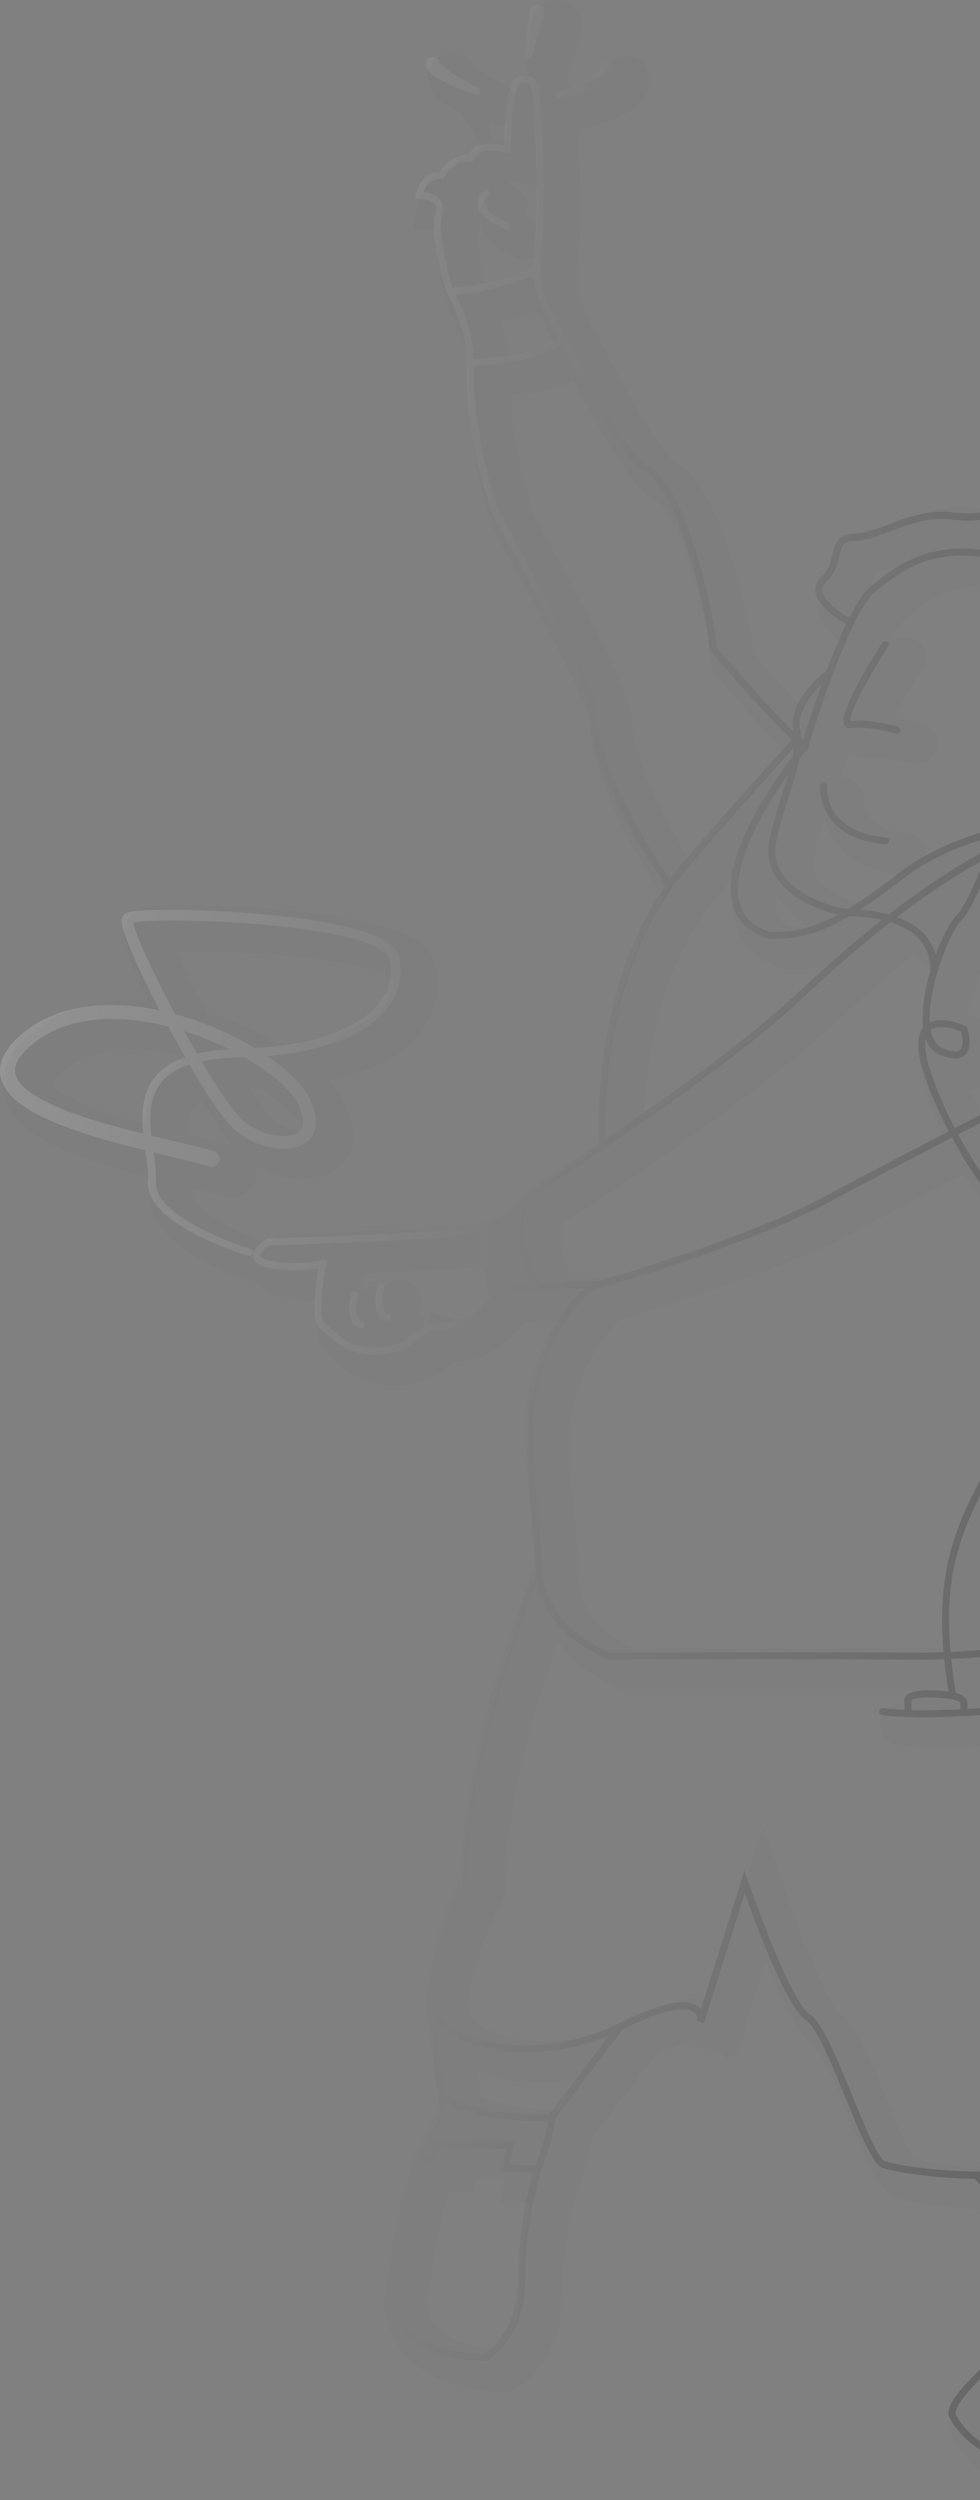<svg width="142" height="362" viewBox="0 0 142 362" fill="none" xmlns="http://www.w3.org/2000/svg">
<rect x="0" y="0" width="142" height="362" fill="#808080" stroke="none"/>
<g opacity="0.2">
<path d="M73.219 33.196C73.285 33.224 73.351 33.241 73.418 33.241C73.617 33.241 73.806 33.124 73.889 32.931C73.999 32.67 73.878 32.371 73.623 32.26C71.596 31.391 70.405 30.421 70.272 29.524C70.167 28.826 70.726 28.333 70.759 28.306C70.975 28.128 71.003 27.807 70.826 27.591C70.648 27.375 70.327 27.342 70.106 27.525C70.061 27.558 69.076 28.389 69.258 29.663C69.441 30.959 70.776 32.15 73.219 33.196Z" fill="url(#paint0_linear)"/>
<path d="M52.481 191.35C50.975 190.802 51.861 187.639 51.872 187.606C51.95 187.335 51.795 187.052 51.529 186.975C51.263 186.897 50.975 187.047 50.897 187.318C50.847 187.484 49.706 191.428 52.138 192.309C52.193 192.331 52.254 192.336 52.31 192.336C52.52 192.336 52.714 192.209 52.791 191.998C52.886 191.738 52.747 191.445 52.481 191.35Z" fill="url(#paint1_linear)"/>
<path d="M56.264 190.331C54.758 189.783 55.644 186.62 55.655 186.587C55.733 186.316 55.583 186.033 55.312 185.956C55.04 185.872 54.758 186.028 54.68 186.299C54.63 186.465 53.489 190.409 55.921 191.289C55.976 191.312 56.037 191.317 56.093 191.317C56.303 191.317 56.497 191.19 56.575 190.979C56.669 190.719 56.53 190.425 56.264 190.331Z" fill="url(#paint2_linear)"/>
<path d="M130.124 105.234C129.958 105.184 125.981 104.026 123.189 104.43C123.034 103.561 125.039 99.296 128.7 93.613C128.856 93.375 128.783 93.059 128.545 92.91C128.307 92.755 127.991 92.827 127.842 93.065C125.853 96.15 121.345 103.489 122.347 105.051C122.464 105.234 122.752 105.527 123.333 105.444C125.903 105.073 129.797 106.203 129.836 106.214C129.886 106.231 129.93 106.236 129.98 106.236C130.201 106.236 130.406 106.092 130.467 105.871C130.55 105.599 130.395 105.311 130.124 105.234Z" fill="url(#paint3_linear)"/>
<path d="M128.363 121.246C119.406 120.471 119.816 114.096 119.838 113.813C119.861 113.531 119.656 113.287 119.373 113.259C119.096 113.237 118.847 113.442 118.819 113.724C118.814 113.802 118.664 115.691 119.772 117.696C120.786 119.529 123.084 121.811 128.274 122.26C128.291 122.26 128.302 122.26 128.318 122.26C128.579 122.26 128.806 122.06 128.828 121.794C128.85 121.518 128.645 121.274 128.363 121.246Z" fill="url(#paint4_linear)"/>
<path d="M62.584 10.72C62.894 10.975 63.193 11.169 63.492 11.351C64.091 11.706 64.694 11.994 65.298 12.265C66.505 12.803 67.719 13.262 68.954 13.689C69.192 13.772 69.463 13.667 69.579 13.434C69.707 13.179 69.602 12.875 69.347 12.747L69.336 12.742C68.206 12.177 67.076 11.567 66.007 10.914C65.475 10.587 64.955 10.238 64.489 9.878C64.262 9.695 64.041 9.507 63.88 9.33C63.814 9.263 63.769 9.197 63.736 9.147C63.692 8.626 63.26 8.216 62.728 8.216C62.169 8.216 61.715 8.671 61.715 9.23C61.748 9.767 61.958 10.022 62.108 10.244C62.268 10.443 62.429 10.598 62.584 10.72ZM63.725 9.13C63.719 9.119 63.709 9.108 63.703 9.097C63.686 9.064 63.708 9.036 63.725 9.13Z" fill="url(#paint5_linear)"/>
<path d="M81.089 14.259C81.793 14.104 82.468 13.927 83.155 13.728C83.836 13.523 84.512 13.296 85.182 13.024C85.852 12.747 86.517 12.437 87.165 12.016C87.486 11.8 87.808 11.556 88.112 11.235C88.406 10.914 88.705 10.504 88.832 9.945L88.86 9.823C88.871 9.762 88.882 9.701 88.882 9.64C88.888 9.147 88.495 8.748 88.001 8.743C87.509 8.737 87.11 9.13 87.104 9.623C87.104 9.884 86.728 10.377 86.246 10.742C85.764 11.124 85.193 11.462 84.601 11.767C83.415 12.371 82.125 12.875 80.84 13.279L80.823 13.284C80.574 13.362 80.424 13.617 80.48 13.877C80.541 14.149 80.812 14.32 81.089 14.259Z" fill="url(#paint6_linear)"/>
<path d="M76.442 8.288C76.713 8.372 77.001 8.222 77.085 7.956L78.918 2.168C78.94 2.096 78.957 2.013 78.968 1.936C79.029 1.304 78.569 0.745 77.938 0.684C77.306 0.623 76.747 1.083 76.686 1.714L76.088 7.757C76.065 7.984 76.21 8.216 76.442 8.288Z" fill="url(#paint7_linear)"/>
<path d="M198.046 265.498C197.625 264.817 196.733 264.601 196.052 265.016H196.046C194.069 266.223 192.075 267.353 189.992 268.145C187.915 268.949 185.739 269.397 183.506 269.469C181.274 269.547 178.998 269.27 176.738 268.832C174.949 268.494 173.166 268.018 171.393 267.503C171.57 266.268 171.665 264.966 171.642 263.598C171.587 259.638 170.429 257.051 168.192 255.916C163.744 253.656 156.477 257.954 154.179 259.455C153.27 251.402 152.855 243.343 153.603 237.128L153.669 237.084L153.63 236.774C152.212 225.685 158.305 187.169 158.842 183.79C166.503 179.137 164.857 172.181 164.475 170.901C165.256 169.073 171.648 153.714 171.648 140.017C171.648 127.616 159.147 120.975 155.037 119.13C154.993 119.103 154.943 119.081 154.893 119.064C154.456 118.87 154.123 118.737 153.935 118.66C152.999 116.887 151.747 113.857 152.157 112.75C152.229 112.55 152.34 112.489 152.423 112.456L152.539 112.395C156.378 109.62 157.303 106.796 158.477 103.217L158.565 102.952C158.565 102.952 158.565 102.952 158.565 102.946C159.263 100.764 159.557 100.791 159.934 100.825C160.515 100.875 161.152 100.841 161.933 99.844C162.947 98.548 162.731 97.042 162.559 95.834C162.431 94.92 162.321 94.128 162.725 93.674C163.578 92.727 162.985 91.436 162.304 89.947C161.7 88.634 161.019 87.138 161.019 85.471C161.019 83.117 159.396 82.43 157.823 81.766C156.594 81.245 155.198 80.653 154.179 79.218C152.894 77.418 151.941 77.501 150.822 77.789C149.936 78.022 149.022 78.26 147.216 76.46C144.735 73.995 143.998 73.956 142.248 74.194C141.379 74.311 140.188 74.471 138.127 74.194C134.605 73.718 131.448 74.914 128.656 75.967C126.801 76.665 125.205 77.268 123.826 77.268C121.384 77.268 121.013 78.764 120.658 80.209C120.392 81.284 120.093 82.497 118.974 83.566C118.326 84.186 118.044 84.928 118.154 85.721C118.454 87.814 121.428 89.703 122.602 90.368C121.616 92.411 120.658 94.754 119.794 97.058C118.913 97.729 114.128 101.584 114.959 105.815C114.964 105.843 114.97 105.876 114.975 105.904C110.976 102.06 104.706 94.704 103.837 93.674C102.884 84.779 98.603 69.974 94.227 67.653C91.12 66.002 86.606 57.478 82.978 50.632C82.164 49.098 81.377 47.614 80.64 46.262C78.901 43.083 78.386 41.311 78.325 39.212C78.325 39.206 78.325 39.2 78.325 39.2C78.298 38.165 78.381 37.046 78.486 35.639C78.663 33.246 78.912 29.973 78.735 24.894C78.248 11.174 78.253 10.919 75.794 10.931H75.6C75.368 10.931 75.024 11.002 74.686 11.34C73.23 12.808 73.052 18.884 73.036 21.011C69.535 20.247 68.245 21.698 67.835 22.424C65.603 22.462 64.141 24.24 63.659 24.916C61.426 24.955 60.457 27.026 60.258 28.167L60.153 28.765H60.756C61.211 28.765 62.501 28.92 62.988 29.585C63.232 29.917 63.26 30.355 63.083 30.92C62.169 33.855 64.561 41.992 64.667 42.341L64.683 42.374C64.689 42.391 64.694 42.402 64.705 42.418L64.728 42.468C64.755 42.513 67.619 47.054 67.641 52.471C67.641 52.477 67.641 52.477 67.641 52.482C67.292 63.737 71.33 74.311 71.374 74.416L71.407 74.482C76.974 84.375 85.249 99.95 85.249 102.287C85.249 111.814 94.842 125.893 96.448 128.181C86.041 143.002 86.672 162.842 86.816 165.584C80.286 169.982 75.44 173.039 75.323 173.111L75.185 173.2L75.124 173.349C75.107 173.394 73.202 177.686 62.18 178.34C50.742 179.021 39 179.315 38.884 179.315L38.751 179.32L38.635 179.392C38.275 179.608 36.485 180.76 36.69 182.018C36.862 183.098 38.313 183.424 38.79 183.53C41.764 184.205 44.782 183.879 46.145 183.663C45.707 186.155 44.976 191.478 46.499 192.486C46.81 192.691 47.131 192.973 47.502 193.306C48.881 194.53 50.764 196.208 54.808 196.208L54.874 196.202C56.27 196.025 59.399 195.493 60.008 194.197C60.579 193.981 61.753 193.45 62.23 192.652C63.587 192.885 67.597 192.962 71.911 187.169L84.728 186.587C83.288 187.722 81.715 189.644 80.286 192.076C77.927 196.092 76.475 200.611 76.298 204.477C76.06 209.656 76.414 213.417 76.83 217.77C77.073 220.362 77.35 223.298 77.522 226.859C76.763 228.732 66.539 254.376 66.827 271.674C66.162 272.909 61.194 282.402 61.537 289.132C61.554 289.436 61.593 289.73 61.659 290.024L63.52 303.66C63.791 305.637 60.928 310.168 59.626 312.001H59.493L59.372 312.334C59.349 312.389 57.212 318.255 55.666 329.786C55.262 332.794 55.943 335.32 57.682 337.297C61.642 341.8 69.685 341.889 70.3 341.889C70.311 341.889 70.322 341.889 70.327 341.889H70.455L70.565 341.828C70.793 341.706 76.065 338.732 76.088 329.858C76.11 321.506 78.347 314.438 78.442 314.15C78.569 313.846 80.159 309.913 80.441 306.74L90.222 293.834C97.345 290.306 99.738 290.755 100.525 291.342C101.167 291.824 101.04 292.638 101.034 292.666L102.02 292.909L107.913 274.083C109.486 278.553 114 290.766 116.792 292.522C118.293 293.469 120.547 298.958 122.53 303.804C124.94 309.692 126.485 313.325 127.814 313.862C129.083 314.372 134.643 315.413 141.229 315.474C141.794 316.089 143.938 318.404 146.186 320.647C149.908 324.353 151.448 325.416 152.196 325.66L152.307 328.474C152.107 331.581 151.681 335.198 151.326 335.862C149.432 336.438 142.32 342.415 139.501 345.672C137.734 347.715 137.114 349.095 137.551 350.003C138.338 351.637 140.847 354.799 145.234 356.256C146.84 356.788 148.535 357.059 150.318 357.059C153.996 357.059 158.039 355.924 162.404 353.664C177.984 345.583 179.973 340.376 180.05 340.16L180.117 339.983L180.045 339.806C179.535 338.521 175.049 327.2 173.985 325.948C173.985 325.948 173.98 325.948 173.98 325.942C172.185 323.899 167.599 317.95 167.931 315.02C167.948 314.876 167.898 314.738 167.81 314.632C167.544 312.3 166.813 309.57 165.284 306.612C165.849 305.515 166.131 304.363 166.137 303.156C166.165 297.955 160.986 293.563 160.022 292.787C159.861 292.117 159.263 289.536 158.488 285.759C160.332 284.751 168.663 279.672 171.017 269.491C172.739 270.051 174.484 270.571 176.278 270.976C178.632 271.513 181.058 271.901 183.545 271.901C186.032 271.912 188.558 271.474 190.906 270.654C193.266 269.84 195.437 268.699 197.525 267.52C197.536 267.514 197.553 267.503 197.569 267.497C198.245 267.076 198.461 266.185 198.046 265.498ZM167.732 256.824C169.604 257.777 170.579 260.059 170.623 263.615C170.64 264.878 170.557 266.074 170.402 267.215C170.263 267.176 170.13 267.137 169.992 267.093C168.868 266.739 167.793 266.384 166.58 266.041C166.286 265.947 165.982 265.891 165.677 265.825C165.373 265.764 165.073 265.686 164.763 265.642C164.143 265.564 163.528 265.459 162.902 265.454C160.404 265.293 157.812 265.946 155.691 267.281C155.536 267.375 155.392 267.481 155.248 267.58C154.91 265.293 154.594 262.95 154.317 260.596C155.802 259.588 163.489 254.675 167.732 256.824ZM158.111 183.037L157.906 183.159L157.868 183.397C157.596 185.08 151.243 224.461 152.572 236.563C151.587 237.073 147.593 238.757 137.723 239.2C136.588 226.2 140.094 219.858 145.067 210.852C146.535 208.194 148.197 205.186 149.864 201.752C156.643 187.767 153.292 180.5 152.107 178.606C151.094 176.994 149.748 176.03 148.507 176.03C147.482 176.03 145.079 174.197 141.667 169.04C140.664 167.528 139.711 165.911 138.831 164.271C140.398 163.463 141.955 162.66 143.467 161.879C144.226 162.732 146.552 165.218 149.753 167.506C153.708 170.336 157.535 171.782 160.997 171.782C161.889 171.782 162.747 171.682 163.583 171.488C164.021 173.117 165.018 178.966 158.111 183.037ZM170.623 140.017C170.623 153.388 164.425 168.409 163.561 170.436C155.259 172.535 146.424 163.585 144.408 161.386C152.755 157.093 159.662 153.581 159.801 153.515C160.05 153.388 160.149 153.077 160.022 152.828C159.895 152.579 159.585 152.479 159.335 152.607C159.169 152.69 148.967 157.88 138.343 163.363C136.804 160.389 135.519 157.353 134.682 154.639C134.128 152.845 133.951 151.421 134.134 150.43C134.544 151.56 135.225 152.324 136.172 152.723C137.85 153.421 139.074 153.432 139.806 152.751C141.024 151.615 140.238 149.123 140.144 148.846L140.071 148.641L139.872 148.547C139.728 148.48 136.715 147.096 134.715 148.032C134.45 142.98 137.59 134.849 139.407 133.138C140.503 132.102 142.315 128.159 144.043 123.716C150.518 120.421 154.007 120.105 154.627 120.077C158.604 121.85 170.623 128.219 170.623 140.017ZM134.854 149.134C135.984 148.275 138.233 148.946 139.252 149.372C139.44 150.059 139.689 151.471 139.119 151.997C138.72 152.374 137.812 152.291 136.571 151.776C135.685 151.405 135.109 150.519 134.854 149.145C134.854 149.139 134.854 149.139 134.854 149.134ZM143.267 122.919C139.44 124.896 134.632 127.887 128.8 132.407C127.554 132.069 126.147 131.842 124.585 131.726C126.346 130.596 128.346 129.172 130.667 127.372C134.876 124.104 139.767 122.204 143.949 121.102C143.721 121.711 143.494 122.321 143.267 122.919ZM145.15 120.798C147.305 120.288 149.216 119.989 150.673 119.817C149.111 120.282 147.1 121.036 144.619 122.238C144.802 121.761 144.979 121.279 145.15 120.798ZM142.669 124.436C141.107 128.358 139.601 131.559 138.72 132.39C137.801 133.254 136.582 135.52 135.574 138.25C135.358 137.458 134.976 136.572 134.295 135.713C133.292 134.44 131.852 133.465 129.991 132.789C134.987 128.978 139.207 126.309 142.669 124.436ZM151.985 111.531C151.62 111.692 151.343 111.991 151.199 112.395C150.623 113.963 152.035 117.142 152.755 118.599C151.492 118.682 148.845 118.931 145.566 119.657C145.666 119.369 145.771 119.081 145.871 118.798C147.499 114.118 150.069 106.075 148.972 104.757C148.823 104.58 148.823 104.453 148.839 104.358C148.911 103.943 149.476 103.461 150.108 103.024C150.23 103.251 150.368 103.483 150.518 103.733L150.7 104.037L151.049 103.971C152.578 103.672 152.971 103.007 153.038 102.497C153.087 102.11 152.944 101.716 152.65 101.334C152.766 101.168 152.788 101.002 152.705 100.791C152.633 100.609 152.484 100.476 152.29 100.426C152.201 100.404 152.046 100.359 151.692 100.487C151.448 100.326 151.177 100.171 150.872 100.027C150.252 99.734 149.786 99.745 149.487 100.071C149.188 100.398 149.216 101.008 149.559 101.877C149.51 101.977 149.487 102.088 149.504 102.193C148.684 102.758 147.964 103.422 147.831 104.176C147.754 104.608 147.876 105.034 148.175 105.394C148.751 106.386 146.751 113.315 144.37 119.933C139.939 121.036 134.605 123.007 130.041 126.552C127.183 128.768 124.845 130.402 122.851 131.604C120.093 131.293 115.945 129.748 113.796 127.106C112.522 125.539 112.084 123.772 112.488 121.85C113.031 119.258 113.773 116.948 114.427 114.915C114.997 113.132 115.529 111.476 115.839 109.897C116.216 109.404 116.521 109.017 116.726 108.756L116.919 108.9L117.124 108.197C117.169 108.053 120.392 97.153 123.699 90.412C123.704 90.406 123.71 90.401 123.715 90.395C123.721 90.384 123.721 90.379 123.721 90.368C124.779 88.219 125.842 86.496 126.812 85.687C130.567 82.563 135.231 79.356 143.118 80.785C147.372 81.555 153.453 84.325 156.588 89.598C158.842 93.386 159.18 97.773 157.585 102.63L157.496 102.896C156.35 106.419 155.514 108.967 151.985 111.531ZM150.307 100.897C150.34 100.913 150.385 100.93 150.429 100.952C150.501 100.985 150.556 101.019 150.623 101.052C150.551 101.096 150.473 101.152 150.396 101.201C150.357 101.091 150.324 100.985 150.307 100.897ZM152.019 102.376C152.002 102.525 151.769 102.736 151.193 102.891C151.116 102.752 151.038 102.614 150.966 102.475C151.132 102.376 151.293 102.281 151.431 102.198C151.581 102.11 151.714 102.032 151.836 101.96C151.98 102.137 152.03 102.281 152.019 102.376ZM113.004 127.76C115.081 130.319 118.653 131.836 121.45 132.418C117.291 134.683 114.66 134.938 111.563 134.938C109.204 134.179 107.769 132.85 107.188 130.884C105.615 125.544 110.805 116.97 114.239 112.091C114.006 112.888 113.735 113.725 113.452 114.605C112.793 116.666 112.04 119.003 111.486 121.645C111.021 123.888 111.53 125.943 113.004 127.76ZM119.157 85.582C119.091 85.122 119.262 84.707 119.672 84.314C121.007 83.04 121.356 81.611 121.638 80.464C121.993 79.024 122.17 78.304 123.815 78.304C125.377 78.304 127.138 77.639 129.005 76.936C131.68 75.928 134.715 74.781 137.978 75.225C140.177 75.518 141.445 75.346 142.37 75.225C143.799 75.031 144.237 74.97 146.485 77.207C148.706 79.412 150.075 79.057 151.071 78.797C151.902 78.581 152.356 78.459 153.337 79.833C154.528 81.5 156.128 82.181 157.413 82.724C159.103 83.439 159.989 83.887 159.989 85.493C159.989 87.382 160.753 89.049 161.362 90.39C161.977 91.736 162.337 92.583 161.95 93.01C161.23 93.818 161.385 94.92 161.534 95.989C161.695 97.114 161.855 98.277 161.113 99.23C160.609 99.872 160.354 99.85 160.005 99.822C159.756 99.8 159.535 99.806 159.324 99.867C160 95.928 159.38 92.312 157.463 89.088C154.151 83.522 147.759 80.603 143.295 79.794C134.976 78.287 130.085 81.644 126.153 84.917C125.156 85.748 124.092 87.41 123.04 89.47C121.727 88.695 119.368 87.044 119.157 85.582ZM115.95 105.627C115.446 103.068 117.54 100.52 119.057 99.052C117.783 102.608 116.792 105.787 116.365 107.189C116.282 107.117 116.194 107.039 116.105 106.962C116.083 106.508 116.039 106.064 115.95 105.627ZM63.797 28.97C63.204 28.167 62.102 27.885 61.399 27.785C61.665 27.043 62.329 25.824 63.88 25.93L64.19 25.946L64.351 25.68C64.368 25.658 65.797 23.288 68.106 23.437L68.511 23.465L68.627 23.077C68.632 23.055 69.303 21.017 73.39 22.146L74.044 22.324L74.038 21.648C74.011 18.491 74.359 13.096 75.395 12.049C75.501 11.944 75.561 11.944 75.584 11.944H75.788C76.68 11.939 76.813 11.939 77.046 13.196C77.35 14.869 77.478 18.441 77.705 24.921C77.882 29.945 77.638 33.191 77.461 35.556C77.367 36.808 77.289 37.86 77.295 38.846C71.346 41.194 66.832 41.588 65.531 41.654C64.811 39.134 63.404 33.291 64.052 31.208C64.323 30.327 64.24 29.574 63.797 28.97ZM66.007 42.662C67.73 42.54 71.895 42.042 77.334 39.937C77.494 41.876 78.098 43.77 79.732 46.761C80.125 47.481 80.53 48.234 80.945 49.015C76.664 51.563 70.41 51.917 68.632 51.967C68.488 47.725 66.821 44.152 66.007 42.662ZM86.251 102.276C86.251 98.936 73.817 76.703 72.299 74.006C72.055 73.364 68.433 63.549 68.638 52.981C70.482 52.942 76.874 52.599 81.427 49.912C81.638 50.306 81.848 50.71 82.064 51.114C85.947 58.453 90.35 66.767 93.734 68.561C97.356 70.483 101.832 84.358 102.823 93.946L102.84 94.101L102.94 94.222C103.283 94.632 110.472 103.129 114.726 107.1C112.455 109.598 100.043 123.284 97.052 127.289C95.052 124.359 86.251 111.044 86.251 102.276ZM97.467 128.469L97.678 128.17L97.672 128.164C99.998 124.891 111.885 111.747 115.047 108.258C115.014 108.651 114.953 109.05 114.881 109.454C111.702 113.653 104.225 124.47 106.207 131.172C106.889 133.476 108.611 135.076 111.325 135.935L111.48 135.957C114.948 135.957 117.955 135.652 123.056 132.656C123.317 132.678 123.566 132.695 123.788 132.695C125.255 132.767 126.585 132.933 127.77 133.199C124.098 136.096 120.043 139.574 115.579 143.778C108.467 150.474 96.747 158.827 87.78 164.903C87.641 160.632 87.619 142.238 97.467 128.469ZM74.963 175.199C74.88 177.78 75.057 182.682 77.251 185.895L73.135 186.083C73.124 186.083 73.108 186.083 73.097 186.083C71.712 186.083 70.599 181.364 70.233 177.913C72.659 177.071 74.116 176.036 74.963 175.199ZM71.197 186.36C66.417 192.918 62.219 191.622 62.047 191.566L61.465 191.367L61.371 191.971C61.299 192.43 60.18 193.045 59.394 193.311L59.089 193.416L59.05 193.738C58.995 194.203 56.907 194.901 54.736 195.178C51.102 195.167 49.457 193.71 48.139 192.53C47.757 192.187 47.391 191.865 47.02 191.622C46.267 191.123 46.527 186.825 47.242 183.114L47.386 182.355L46.632 182.516C46.594 182.527 42.678 183.352 38.978 182.516C38.058 182.306 37.693 182.029 37.665 181.835C37.61 181.48 38.313 180.771 39.022 180.317C40.385 180.284 51.434 179.979 62.218 179.342C65.11 179.171 67.408 178.755 69.236 178.223C69.441 180.068 70.056 184.266 71.501 186.149L71.346 186.155L71.197 186.36ZM78.48 185.839C75.528 182.25 75.949 175.216 76.065 173.826C77.062 173.194 81.604 170.309 87.498 166.332C87.581 166.304 87.653 166.254 87.708 166.188C96.786 160.056 108.955 151.421 116.288 144.52C120.974 140.111 125.216 136.494 129.027 133.531C130.999 134.146 132.489 135.076 133.48 136.328C134.976 138.211 134.821 140.261 134.765 140.704C133.962 143.484 133.48 146.442 133.763 148.779C132.832 149.954 132.81 152.025 133.707 154.938C134.555 157.702 135.895 160.821 137.452 163.823C130.86 167.229 124.219 170.696 119.799 173.084C108.395 179.248 88.057 185.119 86.866 185.463L78.48 185.839ZM77.284 204.516C77.661 196.363 83.82 187.047 87.049 186.471V186.465C87.065 186.46 87.082 186.465 87.099 186.46C87.309 186.399 108.506 180.356 120.293 173.981C124.707 171.594 131.348 168.132 137.934 164.726C141.456 171.278 145.926 177.049 148.501 177.049C149.377 177.049 150.429 177.852 151.238 179.148C155.652 186.194 150.595 197.892 148.939 201.309C147.288 204.721 145.704 207.584 144.17 210.359C139.285 219.205 135.579 225.907 136.704 239.239C135.159 239.294 133.48 239.316 131.653 239.299C126.147 239.255 119.617 239.239 113.314 239.239C100.973 239.239 89.502 239.299 88.356 239.305C87.448 238.962 78.918 235.489 78.514 226.904C78.342 223.27 78.059 220.29 77.81 217.66C77.4 213.345 77.046 209.617 77.284 204.516ZM79.682 306.042C78.203 306.125 69.757 306.457 64.462 303.272L63.022 292.721C63.659 293.458 64.49 294.133 65.509 294.731C70.388 297.584 79.544 298.376 88.262 294.72L79.682 306.042ZM64.478 304.458C68.716 306.756 74.376 307.127 77.561 307.127C78.336 307.127 78.957 307.105 79.383 307.083C79.067 309.586 77.982 312.516 77.616 313.464H73.894L74.459 310.129H62.451V311.996H60.828C61.93 310.379 64.157 306.861 64.478 304.458ZM75.069 329.847C75.057 334.156 73.7 336.942 72.565 338.515C71.54 339.933 70.51 340.653 70.183 340.864C69.103 340.842 61.908 340.554 58.447 336.621C56.912 334.876 56.314 332.622 56.68 329.919C58.004 320.049 59.754 314.394 60.219 313.015H63.481V311.148H73.263L72.698 314.483H77.284C76.697 316.477 75.085 322.708 75.069 329.847ZM167.837 318.725C169.222 321.705 171.748 324.868 172.772 326.098C172.401 326.657 172.097 327.859 171.565 330.163C171.15 331.974 170.291 335.696 169.615 336.056C169.538 335.923 169.433 335.619 169.349 335.364C168.613 333.182 166.896 328.103 153.32 327.981L153.226 325.549C153.902 325.383 155.275 325.145 156.721 324.896C163.235 323.777 166.436 323.062 166.995 322.01C167.283 321.462 167.655 320.315 167.837 318.725ZM151.559 335.824C151.598 335.824 151.636 335.829 151.675 335.84C151.609 335.818 151.52 335.824 151.409 335.851C151.448 335.835 151.503 335.824 151.559 335.824ZM161.938 352.772C155.713 356.001 150.207 356.854 145.566 355.309C141.5 353.958 139.202 351.072 138.482 349.576C138.443 349.499 138.382 349.25 138.659 348.657C140.376 344.963 150.263 337.286 151.514 336.843C151.658 336.854 151.802 336.815 151.93 336.726C152.523 336.322 152.982 333.724 153.309 329C166.17 329.105 167.666 333.547 168.386 335.691C168.64 336.449 168.928 337.308 169.842 337.059C171.022 336.743 171.653 334.328 172.562 330.39C172.833 329.216 173.182 327.693 173.459 326.984C174.473 328.762 177.226 335.43 179.026 339.983C178.56 340.897 175.652 345.655 161.938 352.772ZM166.087 321.539C165.589 322.348 159.479 323.395 156.544 323.899C154.356 324.275 153.065 324.502 152.55 324.691C151.548 324.585 146.879 320.077 142.619 315.469C149.327 315.386 156.826 314.222 161.85 310.467C163.03 309.581 163.966 308.639 164.664 307.642C168.142 314.798 166.691 320.398 166.087 321.539ZM159.114 293.38L159.258 293.491C159.319 293.535 165.145 298.044 165.118 303.156C165.107 305.549 163.799 307.731 161.235 309.647C151.249 317.119 130.445 313.818 128.202 312.91C127.205 312.505 125.139 307.465 123.483 303.411C121.24 297.938 119.124 292.771 117.34 291.646C114.859 290.09 110.029 277.135 108.373 272.277L107.869 270.798L101.571 290.926C101.455 290.782 101.317 290.644 101.15 290.516C99.411 289.204 95.551 290.024 89.663 292.954C80.735 297.396 71.014 296.764 66.024 293.845C64.661 293.048 63.049 291.729 62.623 289.808L62.518 289.043C62.185 282.28 67.696 272.128 67.752 272.023L67.818 271.901V271.768C67.525 256.813 75.296 235.35 77.749 228.97C79.378 237.162 88.013 240.258 88.107 240.285L88.19 240.313H88.278C88.544 240.313 114.892 240.169 131.658 240.308C133.525 240.324 135.236 240.296 136.815 240.241C136.964 241.72 137.169 243.276 137.435 244.927C136.959 244.866 136.41 244.822 135.768 244.783C133.137 244.639 131.686 244.916 131.193 245.658C131.01 245.929 130.999 246.217 131.054 246.428V247.58C129.935 247.536 128.883 247.464 127.98 247.342C127.698 247.303 127.443 247.502 127.404 247.779C127.366 248.056 127.565 248.317 127.842 248.355C129.503 248.577 131.619 248.649 133.707 248.649C135.895 248.649 138.044 248.566 139.59 248.488C139.612 248.488 139.628 248.499 139.65 248.499C139.656 248.499 139.667 248.499 139.673 248.499C139.7 248.499 139.722 248.488 139.75 248.483C140.952 248.422 141.755 248.366 141.86 248.355C142.143 248.333 142.353 248.09 142.331 247.813C142.309 247.53 142.065 247.32 141.789 247.342C141.766 247.342 141.151 247.386 140.171 247.441C140.171 247.414 140.177 247.381 140.177 247.353C140.21 246.849 140.249 246.284 139.828 245.808C139.562 245.503 139.141 245.281 138.493 245.121C138.205 243.382 137.983 241.748 137.823 240.208C146.629 239.815 150.844 238.452 152.506 237.721C151.841 244.107 152.318 252.26 153.259 260.336C153.259 260.386 153.259 260.441 153.276 260.491C153.581 263.111 153.94 265.725 154.317 268.267C152.833 269.491 151.625 271.014 150.673 272.626C149.443 274.731 148.546 276.969 147.992 279.35C147.931 279.616 148.092 279.888 148.357 279.96C148.629 280.032 148.911 279.871 148.983 279.6L148.989 279.572C149.576 277.379 150.523 275.213 151.742 273.285C152.539 272.039 153.481 270.882 154.572 269.923C155.502 275.894 156.549 281.372 157.397 285.515C157.397 285.526 157.402 285.532 157.402 285.543C158.349 290.151 159.047 293.098 159.075 293.203L159.114 293.38ZM139.152 247.297C139.147 247.364 139.146 247.436 139.141 247.502C137.236 247.591 134.566 247.674 132.068 247.624V246.24L132.051 246.212C132.151 246.107 132.771 245.652 135.701 245.813C137.623 245.918 138.753 246.145 139.058 246.494C139.191 246.644 139.18 246.871 139.152 247.297ZM158.272 284.717C157.419 280.525 156.389 275.08 155.486 269.192C155.802 268.965 156.123 268.744 156.461 268.55C158.372 267.442 160.593 266.955 162.797 267.171C163.351 267.193 163.899 267.309 164.448 267.392C164.719 267.442 164.99 267.525 165.262 267.586C165.533 267.658 165.805 267.713 166.07 267.808C167.117 268.14 168.269 268.561 169.383 268.954C169.604 269.026 169.826 269.098 170.047 269.176C167.904 278.592 160.432 283.482 158.272 284.717Z" fill="url(#paint8_linear)"/>
<path d="M36.33 180.865L36.314 180.86C33.877 180.079 31.456 179.11 29.174 177.947C28.039 177.354 26.925 176.717 25.901 175.975C24.882 175.233 23.929 174.391 23.264 173.399C22.943 172.901 22.71 172.363 22.622 171.815C22.561 171.533 22.583 171.289 22.583 170.968C22.605 170.619 22.605 170.275 22.589 169.937C22.539 168.88 22.4 167.86 22.262 166.852C22.439 166.897 22.622 166.941 22.799 166.985C25.325 167.611 27.889 168.176 30.304 168.891L30.326 168.896H30.332C30.941 169.073 31.584 168.719 31.755 168.11C31.933 167.5 31.578 166.858 30.969 166.686C28.382 165.938 25.857 165.396 23.325 164.781C22.866 164.67 22.406 164.559 21.946 164.449C21.863 163.69 21.808 162.931 21.797 162.183C21.774 160.926 21.93 159.685 22.334 158.55C22.755 157.425 23.469 156.44 24.416 155.692C25.297 155.005 26.344 154.512 27.446 154.146C27.673 154.534 27.889 154.922 28.116 155.31C29.468 157.558 30.836 159.79 32.486 161.923C32.907 162.455 33.345 162.981 33.899 163.485C34.431 163.967 35.012 164.377 35.621 164.737C36.84 165.451 38.164 165.961 39.571 166.204C40.274 166.326 40.999 166.376 41.742 166.321C42.484 166.26 43.259 166.094 43.99 165.667C44.361 165.468 44.694 165.163 44.987 164.831C45.253 164.476 45.491 164.077 45.602 163.657C45.857 162.815 45.802 161.995 45.647 161.264C45.486 160.533 45.242 159.851 44.938 159.22C44.799 158.899 44.589 158.577 44.417 158.256C44.212 157.963 44.007 157.669 43.797 157.387C42.921 156.279 41.919 155.354 40.872 154.501C40.174 153.936 39.443 153.415 38.706 152.911C38.873 152.895 39.039 152.884 39.2 152.861C39.853 152.789 40.512 152.751 41.166 152.651L43.121 152.341C45.718 151.859 48.311 151.189 50.748 150.037C53.157 148.89 55.472 147.217 56.918 144.786C57.605 143.556 58.004 142.155 58.048 140.737C58.037 140.383 58.053 140.023 58.015 139.674L57.837 138.627C57.765 138.239 57.549 137.779 57.3 137.48C57.045 137.165 56.763 136.893 56.469 136.677C55.284 135.802 54.01 135.337 52.736 134.905C51.462 134.495 50.172 134.174 48.881 133.902C46.3 133.359 43.697 132.983 41.094 132.684C35.887 132.097 30.664 131.786 25.419 131.731C24.106 131.726 22.794 131.731 21.47 131.786C20.805 131.82 20.146 131.853 19.454 131.942C19.282 131.964 19.105 131.986 18.916 132.025C18.828 132.041 18.728 132.063 18.617 132.097C18.567 132.108 18.512 132.124 18.44 132.152L18.335 132.191C18.307 132.202 18.268 132.218 18.196 132.263C18.08 132.335 17.975 132.407 17.853 132.578C17.731 132.761 17.72 132.844 17.687 132.961C17.654 133.088 17.659 133.132 17.648 133.221C17.642 133.304 17.642 133.365 17.648 133.42C17.659 133.67 17.692 133.852 17.731 134.041C17.892 134.766 18.113 135.392 18.346 136.024C18.578 136.649 18.828 137.264 19.083 137.874C19.598 139.087 20.146 140.283 20.705 141.463C21.486 143.091 22.301 144.708 23.126 146.309C21.719 146.004 20.29 145.777 18.845 145.65C16.175 145.406 13.433 145.462 10.758 146.071C8.083 146.63 5.491 147.832 3.325 149.583C2.261 150.463 1.22 151.471 0.517 152.884C0.173 153.587 -0.043 154.434 0.007 155.299C0.063 156.163 0.389 156.977 0.816 157.636C1.691 158.96 2.865 159.818 4.028 160.56C5.202 161.291 6.421 161.884 7.656 162.41C10.121 163.457 12.641 164.271 15.167 165.002C17.122 165.567 19.083 166.077 21.043 166.564C21.209 167.722 21.387 168.869 21.442 169.987C21.453 170.298 21.459 170.608 21.442 170.907C21.442 171.234 21.42 171.649 21.497 172.003C21.625 172.74 21.935 173.416 22.317 174.008C23.115 175.177 24.156 176.074 25.242 176.861C26.333 177.642 27.491 178.295 28.665 178.899C31.03 180.085 33.467 181.048 35.992 181.84C36.258 181.923 36.546 181.779 36.629 181.508C36.746 181.237 36.596 180.949 36.33 180.865ZM26.687 149.306C28.936 150.009 31.13 150.89 33.24 151.942C32.586 151.975 31.927 152.025 31.279 152.097C30.365 152.213 29.451 152.363 28.543 152.573C27.912 151.488 27.297 150.397 26.687 149.306ZM39.676 155.969C40.656 156.75 41.575 157.603 42.323 158.539C42.501 158.777 42.672 159.015 42.838 159.253C42.971 159.508 43.132 159.724 43.248 160.006C43.514 160.549 43.708 161.098 43.83 161.635C43.952 162.172 43.963 162.693 43.835 163.103C43.785 163.319 43.669 163.485 43.558 163.651C43.414 163.801 43.27 163.956 43.066 164.061C42.672 164.299 42.146 164.432 41.598 164.476C41.044 164.521 40.462 164.487 39.881 164.388C38.718 164.194 37.571 163.762 36.541 163.164C36.026 162.864 35.538 162.521 35.101 162.128C34.685 161.757 34.281 161.286 33.893 160.799C32.342 158.816 30.963 156.606 29.623 154.401C29.479 154.158 29.34 153.914 29.196 153.67C29.927 153.521 30.675 153.404 31.418 153.31C32.697 153.172 33.949 153.144 35.267 153.083C35.311 153.083 35.35 153.077 35.394 153.077C36.895 153.953 38.341 154.905 39.676 155.969ZM22.234 140.737C21.675 139.574 21.132 138.4 20.622 137.22C20.368 136.627 20.124 136.035 19.902 135.442C19.681 134.855 19.47 134.246 19.349 133.697C19.343 133.659 19.332 133.62 19.326 133.581C19.437 133.559 19.564 133.542 19.686 133.526C20.29 133.448 20.927 133.404 21.564 133.371C22.843 133.31 24.134 133.293 25.43 133.293C30.603 133.315 35.799 133.603 40.944 134.157C43.514 134.44 46.079 134.8 48.599 135.315C49.856 135.575 51.102 135.88 52.31 136.262C53.501 136.655 54.702 137.115 55.622 137.79C55.855 137.957 56.043 138.145 56.198 138.333C56.27 138.427 56.336 138.522 56.381 138.621C56.414 138.666 56.419 138.715 56.436 138.765C56.453 138.81 56.469 138.854 56.48 138.937L56.63 139.818C56.663 140.111 56.647 140.41 56.663 140.704C56.63 141.884 56.309 143.052 55.733 144.105C54.508 146.187 52.448 147.744 50.183 148.824C47.906 149.915 45.419 150.574 42.905 151.056L41.005 151.366C40.368 151.46 39.725 151.504 39.089 151.576C38.374 151.665 37.649 151.715 36.928 151.754C36.009 151.2 35.078 150.679 34.12 150.197C31.744 148.995 29.274 147.998 26.726 147.223C26.272 147.085 25.812 146.952 25.352 146.83C24.267 144.819 23.226 142.792 22.234 140.737ZM8.537 160.394C7.374 159.901 6.238 159.358 5.202 158.716C4.172 158.079 3.209 157.326 2.644 156.462C2.367 156.03 2.2 155.592 2.167 155.155C2.145 154.717 2.245 154.257 2.466 153.786C2.915 152.85 3.757 151.964 4.693 151.194C6.571 149.666 8.825 148.591 11.24 148.07C13.649 147.511 16.18 147.433 18.695 147.655C20.606 147.816 22.5 148.159 24.372 148.635C25.17 150.125 25.995 151.604 26.837 153.072C25.724 153.471 24.638 153.997 23.68 154.75C22.578 155.62 21.719 156.822 21.237 158.14C20.772 159.464 20.617 160.854 20.645 162.194C20.656 162.853 20.7 163.507 20.761 164.155C19.099 163.745 17.443 163.319 15.804 162.853C13.328 162.15 10.874 161.375 8.537 160.394Z" fill="url(#paint9_linear)"/>
<path opacity="0.07" d="M203.025 266.052C202.466 265.138 201.585 264.501 200.549 264.252C199.508 264.002 198.434 264.174 197.52 264.733C195.864 265.747 193.903 266.888 191.881 267.658C190.053 268.361 188.154 268.749 186.226 268.81C184.432 268.876 182.41 268.677 180.017 268.212C178.965 268.012 177.918 267.763 176.954 267.508C176.999 266.822 177.015 266.135 177.004 265.448C176.921 259.239 174.323 256.625 172.158 255.522C168.17 253.495 163.074 255.135 159.125 257.145C158.516 250.432 158.41 244.827 158.826 240.44L159.208 240.18L158.97 238.33C157.89 229.878 161.54 202.738 163.993 187.185C169.804 183.12 170.889 177.271 169.964 172.978C171.521 169.179 177.004 154.861 177.004 141.895C177.004 128.026 163.368 120.714 158.997 118.732C158.876 118.665 158.754 118.61 158.621 118.565C158.61 118.56 158.604 118.56 158.593 118.554C158.084 117.474 157.718 116.466 157.541 115.807C161.468 112.7 162.553 109.388 163.7 105.893L163.783 105.688L163.827 105.499C163.866 105.378 163.905 105.272 163.938 105.178C164.763 105.001 165.788 104.519 166.741 103.295C168.419 101.146 168.087 98.781 167.882 97.357C167.854 97.175 167.821 96.948 167.804 96.77C169.211 94.693 168.142 92.356 167.417 90.772C166.901 89.642 166.364 88.473 166.364 87.36C166.364 83.322 163.274 82.01 161.612 81.306C160.56 80.863 159.651 80.475 159.047 79.628C156.915 76.642 154.683 76.77 152.971 77.213C152.888 77.235 152.789 77.263 152.717 77.274C152.606 77.218 152.312 77.041 151.808 76.537C149.028 73.779 147.566 73.164 144.702 73.552C143.899 73.662 142.985 73.784 141.262 73.552C137.103 72.992 133.469 74.36 130.55 75.463C129 76.05 127.532 76.604 126.623 76.604C122.181 76.604 121.339 80.021 120.979 81.483C120.73 82.486 120.564 83.079 120.01 83.61C118.764 84.806 118.199 86.352 118.432 87.964C118.736 90.102 120.376 91.868 122.17 93.192C121.616 94.461 121.04 95.862 120.459 97.385C119.274 98.365 117.374 100.177 116.188 102.503C113.314 99.412 110.301 95.923 109.077 94.494C108.046 86.263 103.914 70.306 98.215 67.282C95.8 66.002 90.743 56.448 88.024 51.319C87.204 49.774 86.418 48.278 85.67 46.921C84.041 43.941 83.715 42.601 83.665 41.05V40.978C83.642 40.053 83.726 38.968 83.82 37.705C84.003 35.257 84.257 31.9 84.075 26.677L84.064 26.339C83.947 23.044 83.859 20.59 83.759 18.701C83.764 18.701 83.776 18.701 83.781 18.701C83.997 18.701 84.219 18.679 84.435 18.629C85.171 18.469 85.908 18.28 86.689 18.048C87.503 17.804 88.24 17.549 88.954 17.261C89.918 16.868 90.66 16.486 91.38 16.015C91.929 15.649 92.372 15.284 92.787 14.841C93.48 14.093 93.917 13.29 94.122 12.387L94.15 12.254C94.205 12.016 94.233 11.772 94.233 11.534C94.244 10.615 93.895 9.751 93.252 9.092C92.61 8.438 91.751 8.067 90.832 8.061C90.821 8.061 90.81 8.061 90.799 8.061C89.896 8.061 89.043 8.41 88.395 9.042C87.946 9.479 87.636 10.017 87.481 10.604C87.481 10.604 87.475 10.604 87.475 10.609C87.176 10.847 86.761 11.102 86.257 11.363C85.282 11.861 84.147 12.315 82.912 12.708L82.867 12.725C82.612 12.149 82.302 11.706 81.959 11.368C82.114 11.135 82.247 10.886 82.335 10.604L84.174 4.799C84.246 4.561 84.296 4.317 84.324 4.062C84.424 3.082 84.13 2.118 83.504 1.354C82.878 0.59 81.992 0.119 81.012 0.019C80.026 -0.081 79.068 0.213 78.303 0.839C77.539 1.465 77.068 2.351 76.968 3.331L76.37 9.369C76.32 9.845 76.398 10.31 76.558 10.742C76.243 10.919 75.944 11.146 75.678 11.412C75.401 11.689 74.93 12.171 74.476 13.367C74.188 12.941 73.789 12.581 73.296 12.332C72.138 11.756 71.086 11.18 70.172 10.62C69.624 10.282 69.214 10 68.893 9.751C68.871 9.729 68.843 9.712 68.826 9.695C68.284 8.41 67.021 7.535 65.547 7.535C63.581 7.535 61.98 9.136 61.98 11.102L61.986 11.257C62.058 12.476 62.579 13.212 62.828 13.567L62.939 13.716C63.193 14.032 63.47 14.315 63.786 14.569C64.229 14.935 64.65 15.201 65.021 15.428C65.691 15.821 66.34 16.137 66.871 16.381L69.945 21.349C69.707 21.526 69.491 21.709 69.308 21.886C67.381 22.285 65.979 23.448 65.11 24.401C62.501 25.038 60.934 27.397 60.546 29.596L59.92 33.174L63.221 33.185C62.784 36.747 64.296 42.457 65.032 44.938L65.099 45.149L65.376 45.703C65.398 45.742 67.868 49.746 67.896 54.327C67.541 66.063 71.756 77.102 71.801 77.213L71.989 77.606C79.073 90.201 85.099 102.093 85.504 104.259C85.559 113.248 93.058 125.406 96.171 130.064C87.381 143.7 86.894 160.333 87.021 166.132C81.1 170.098 76.813 172.795 76.736 172.845L75.938 173.366L75.628 174.119C75.39 174.457 73.257 177.165 64.833 177.664C53.633 178.329 42.107 178.628 41.62 178.639L40.811 178.661L40.119 179.082C39.798 179.276 39.349 179.575 38.895 179.968C36.873 179.276 34.946 178.473 33.179 177.57C31.966 176.938 31.03 176.373 30.227 175.792C29.302 175.122 28.648 174.496 28.227 173.881C28.033 173.571 27.978 173.377 27.967 173.283L27.956 173.227C27.956 173.183 27.956 173.144 27.956 173.1V172.939C27.973 172.657 27.978 172.369 27.973 172.059C29.512 172.43 30.991 172.801 32.453 173.233C33.406 173.51 34.403 173.394 35.267 172.917C36.131 172.441 36.762 171.654 37.034 170.707C37.222 170.059 37.228 169.395 37.067 168.758C37.1 168.774 37.128 168.796 37.161 168.813C38.684 169.705 40.302 170.303 41.974 170.591C42.955 170.757 43.874 170.807 44.783 170.735C46.04 170.635 47.12 170.314 48.078 169.76C48.665 169.433 49.208 168.985 49.74 168.387L49.862 168.237C50.366 167.567 50.703 166.908 50.892 166.232C51.23 165.102 51.258 163.917 50.975 162.587C50.781 161.707 50.482 160.848 50.094 160.034C49.945 159.696 49.773 159.403 49.635 159.165C49.585 159.081 49.535 158.998 49.49 158.915L49.358 158.694C49.136 158.367 48.903 158.046 48.671 157.73L48.632 157.68C48.311 157.276 47.973 156.888 47.607 156.5C50.371 155.919 52.642 155.188 54.68 154.229C57.965 152.673 60.413 150.568 61.953 147.976L61.986 147.921C62.883 146.32 63.387 144.514 63.443 142.703V142.626V142.548C63.437 142.449 63.437 142.354 63.437 142.255C63.437 141.972 63.432 141.656 63.398 141.296L63.193 140.034C63.038 139.225 62.634 138.366 62.141 137.768C61.753 137.286 61.316 136.86 60.84 136.511C59.383 135.431 57.854 134.866 56.375 134.362C55.14 133.963 53.833 133.62 52.265 133.287C49.873 132.783 47.325 132.385 44.24 132.03C39.006 131.443 33.644 131.116 28.294 131.061C26.66 131.05 25.402 131.072 24.217 131.122C23.575 131.149 22.816 131.194 21.996 131.293C21.764 131.321 21.531 131.36 21.32 131.399C21.16 131.426 20.988 131.465 20.794 131.521C20.667 131.554 20.534 131.593 20.351 131.67L20.285 131.698C20.085 131.775 19.908 131.864 19.703 131.991C19.498 132.119 19.027 132.418 18.612 133.033C18.313 133.47 18.191 133.825 18.113 134.107L18.091 134.185C18.014 134.467 17.992 134.689 17.98 134.855V134.883C17.958 135.143 17.969 135.342 17.969 135.403C17.986 135.83 18.047 136.162 18.097 136.411L18.108 136.478C18.307 137.397 18.59 138.167 18.822 138.798C19.044 139.391 19.288 140.011 19.603 140.759C20.091 141.906 20.639 143.113 21.276 144.454C21.359 144.625 21.437 144.791 21.525 144.969C18.446 144.719 15.676 144.886 13.112 145.467C9.988 146.121 7.041 147.516 4.577 149.51C3.463 150.435 2.062 151.737 1.104 153.665C0.539 154.839 0.273 156.107 0.345 157.353C0.423 158.577 0.844 159.807 1.569 160.937C2.721 162.671 4.222 163.762 5.557 164.615C6.693 165.324 7.955 165.966 9.534 166.647C12.37 167.855 15.189 168.719 17.332 169.345C18.634 169.721 20.024 170.098 21.625 170.508C21.691 171.023 21.741 171.516 21.763 171.987C21.774 172.242 21.774 172.463 21.763 172.657L21.758 172.934C21.753 173.288 21.747 173.82 21.863 174.38C22.04 175.371 22.439 176.346 23.048 177.287L23.082 177.337C24.201 178.977 25.641 180.112 26.632 180.827C27.695 181.585 28.881 182.294 30.393 183.075C32.719 184.244 35.134 185.213 37.737 186.05C38.33 186.82 39.343 187.523 41.044 187.911C42.778 188.304 44.495 188.398 45.99 188.37C45.425 193.998 46.677 195.687 47.912 196.507C48.073 196.612 48.355 196.861 48.626 197.105C50.116 198.434 52.614 200.655 57.627 200.655L58.009 200.633C61.997 200.129 63.714 199.021 64.501 198.152C65.021 197.903 65.57 197.581 66.063 197.183C68.372 197.166 72.144 196.252 76.01 191.566L81.759 191.306C81.466 191.749 81.183 192.209 80.901 192.691C78.342 197.05 76.758 201.996 76.564 206.266C76.315 211.622 76.68 215.466 77.101 219.914C77.328 222.334 77.589 225.059 77.76 228.333C75.955 232.874 67.048 256.17 67.082 272.958C65.636 275.75 61.46 284.451 61.798 291.164C61.82 291.558 61.87 291.962 61.953 292.361L63.797 305.87C63.77 306.618 62.695 308.911 61.089 311.359H60.568L59.831 313.358C59.82 313.38 59.449 314.405 58.906 316.394L58.862 316.46H58.89C58.092 319.39 56.929 324.38 55.993 331.359C55.495 335.076 56.403 338.371 58.618 340.892C63.282 346.198 72.155 346.347 73.185 346.347L73.961 346.342L74.637 345.971C75.335 345.588 81.466 341.966 81.493 331.764C81.516 324.176 83.432 317.762 83.698 316.92C83.992 316.183 85.321 312.782 85.753 309.625L94.748 297.761C98.198 296.094 100.143 295.584 101.151 295.44L100.968 296.471L104.779 297.418L105.415 298.232L105.604 297.628L106.595 297.877L110.982 283.853C115.208 294.427 117.374 296.011 118.221 296.554C119.307 297.6 121.722 303.505 123.029 306.69C126.086 314.15 127.416 317.213 129.714 318.144C131.381 318.82 136.793 319.767 142.952 319.922C143.921 320.963 145.549 322.686 147.244 324.375C149.847 326.967 151.459 328.346 152.562 329.111L152.611 330.368C152.445 332.849 152.196 334.926 152.008 336.034C148.59 338.028 142.631 343.395 140.426 345.943C139.324 347.217 136.743 350.202 138.116 353.044C139.313 355.525 142.431 358.992 147.289 360.609C149.144 361.23 151.127 361.54 153.176 361.54C157.258 361.54 161.723 360.299 166.436 357.857C182.299 349.632 184.947 343.982 185.312 342.941L185.694 341.861L185.274 340.797C182.272 333.187 180.217 328.474 179.153 326.751L179.07 326.496L178.704 326.131C175.858 322.868 173.199 318.476 173.326 317.235C173.382 316.754 173.315 316.266 173.149 315.818C172.817 313.358 172.08 310.894 170.956 308.473C171.349 307.387 171.548 306.258 171.554 305.1C171.582 299.606 167.306 295.18 165.179 293.313C164.974 292.422 164.636 290.91 164.215 288.927C167.228 286.927 172.939 282.308 175.608 274.626C176.672 274.936 177.636 275.185 178.572 275.39C181.518 276.066 184.011 276.376 186.392 276.376H186.398C189.123 276.404 191.975 275.905 194.601 274.986C197.243 274.077 199.641 272.792 201.679 271.635L201.762 271.585C202.676 271.025 203.313 270.145 203.563 269.109C203.756 268.04 203.585 266.966 203.025 266.052ZM61.881 192.048C61.726 191.345 61.332 190.702 60.745 190.254C60.762 189.932 60.823 189.506 60.906 189.196C61.382 187.578 60.457 185.872 58.84 185.396C58.059 185.163 57.228 185.252 56.514 185.64C56.093 185.867 55.744 186.194 55.478 186.576C55.345 186.515 55.207 186.46 55.063 186.415C54.276 186.183 53.451 186.266 52.731 186.653C52.581 186.736 52.443 186.836 52.31 186.936C52.382 186.465 52.465 185.983 52.559 185.485L52.77 184.388C56.525 184.239 60.867 184.034 65.176 183.779C66.866 183.679 68.45 183.491 69.923 183.225C70.211 184.765 70.621 186.349 71.203 187.695C68.151 191.378 65.885 191.068 65.608 191.012L62.208 189.838L61.881 192.048ZM166.187 314.4C166.298 314.316 166.414 314.228 166.519 314.145C167.555 317.828 167.112 320.52 166.818 321.65C165.627 322.032 162.98 322.575 158.92 323.273C157.391 323.533 156.405 323.71 155.702 323.854C154.86 323.206 153.248 321.75 151.077 319.573C156.239 319.002 161.922 317.59 166.187 314.4ZM154.317 338.726C154.323 338.726 154.328 338.726 154.328 338.726L154.445 339.097L154.317 338.726L154.212 340.255C154.051 340.243 153.896 340.216 153.741 340.166L154.162 338.798C154.223 338.765 154.279 338.742 154.317 338.726ZM155.104 341.191C155.486 341.102 155.852 340.941 156.178 340.714C157.308 339.939 157.984 338.565 158.46 333.514C167.3 334.023 168.281 336.937 168.774 338.394C169.959 341.911 172.346 341.672 173.315 341.412C175.232 340.897 176.179 339.136 176.932 336.571C177.597 338.161 178.3 339.883 178.97 341.562C177.658 343.207 173.786 347.095 163.584 352.39C157.995 355.287 153.149 356.09 149.188 354.766C146.585 353.897 144.896 352.274 144.065 351.116C145.92 348.225 153.221 342.326 155.104 341.191ZM172.656 328.424C172.429 329.177 172.196 330.146 171.886 331.481C171.859 331.603 171.831 331.73 171.803 331.847C170.413 330.512 168.308 329.221 165.057 328.363C168.225 327.709 170.003 327.122 171.061 326.28C171.626 327.089 172.18 327.82 172.656 328.424ZM162.52 309.498C154.051 315.829 135.846 313.475 132.362 312.561C131.47 311.226 129.659 306.8 128.651 304.341C125.687 297.108 123.893 292.926 121.555 291.419C120.176 290.212 116.471 281.798 113.596 273.357L110.578 264.484L102.807 289.32C100.137 288.966 96.443 290.029 91.336 292.571C83.305 296.565 74.409 296.055 70.117 293.546C69.419 293.136 68.223 292.3 67.935 291.236L67.863 290.71C67.674 285.714 71.347 277.794 72.792 275.141L73.18 274.426L73.163 273.612C72.942 262.219 77.627 246.721 80.796 237.61C84.429 242.601 89.99 244.572 90.056 244.594L90.555 244.772L91.087 244.766C91.341 244.766 116.775 244.628 133.519 244.755C132.849 245.071 132.278 245.519 131.858 246.156C131.73 246.35 131.619 246.561 131.531 246.771C131.387 246.755 131.243 246.738 131.11 246.721C129.437 246.494 127.897 247.674 127.67 249.347C127.449 251.019 128.623 252.559 130.296 252.786C131.874 252.997 133.962 253.102 136.494 253.102C138.665 253.102 140.803 253.024 142.282 252.952C142.331 252.958 142.387 252.958 142.437 252.958L142.597 252.952C142.703 252.947 142.797 252.936 142.885 252.925C144.004 252.864 144.741 252.814 144.835 252.808C145.649 252.753 146.397 252.376 146.929 251.762C147.466 251.141 147.726 250.355 147.665 249.541C147.61 248.721 147.233 247.973 146.607 247.441C146.153 247.048 145.605 246.804 145.023 246.727C144.89 246.489 144.73 246.256 144.525 246.023C144.253 245.719 143.938 245.453 143.578 245.231C143.539 244.988 143.506 244.744 143.472 244.5C147.433 244.207 150.368 243.708 152.495 243.193C152.296 248.444 152.628 254.891 153.503 262.418C153.509 262.551 153.525 262.679 153.547 262.806C153.791 264.855 154.068 266.999 154.389 269.192C153.226 270.339 152.179 271.69 151.265 273.241C149.903 275.567 148.906 278.071 148.297 280.68C147.92 282.297 148.884 283.898 150.484 284.33C152.113 284.767 153.797 283.792 154.24 282.136C154.611 280.746 155.148 279.372 155.813 278.082C156.367 281.256 156.987 284.49 157.652 287.764L157.713 288.052C158.676 292.732 159.38 295.679 159.385 295.706L159.64 296.764L160.493 297.418C161.85 298.47 165.378 301.899 165.362 305.05C165.373 306.601 164.437 308.063 162.52 309.498ZM72.188 340.16C69.452 339.972 65.193 339.119 63.171 336.82C62.13 335.635 61.753 334.107 62.019 332.146C62.994 324.884 64.185 320.01 64.916 317.451H68.838V315.585H73.047L72.482 318.919H76.813C76.115 322.06 75.346 326.651 75.335 331.73C75.323 335.364 74.232 337.64 73.313 338.909C72.897 339.474 72.499 339.883 72.188 340.16ZM78.226 45.199C78.652 46.567 79.3 48.018 80.236 49.735C78.22 50.477 75.877 50.92 73.739 51.142C73.473 49.458 73.03 47.929 72.554 46.628C74.133 46.345 76.049 45.897 78.226 45.199ZM69.558 31.983C69.912 34.221 71.701 35.999 75.024 37.422C75.406 37.589 75.816 37.672 76.237 37.672C76.769 37.672 77.278 37.528 77.722 37.278C77.677 37.849 77.638 38.408 77.605 38.951C74.52 40.037 71.961 40.552 70.25 40.795C69.424 37.417 69.087 34.62 69.297 33.861C69.491 33.224 69.574 32.593 69.558 31.983ZM77.965 27.17C78.026 29.07 78.026 30.698 77.993 32.116C77.821 31.994 77.633 31.884 77.434 31.8C76.775 31.518 76.32 31.269 76.016 31.069C76.487 30.039 76.359 28.782 75.589 27.846C75.058 27.203 74.321 26.838 73.551 26.755L73.701 26.262C73.966 26.223 74.531 26.218 75.517 26.489L77.965 27.17ZM69.325 28.92C69.513 28.627 70.206 27.846 70.754 27.873L70.826 27.879C70.073 28.693 69.452 29.917 69.497 31.369C69.403 30.759 69.198 30.189 68.876 29.663L69.325 28.92ZM83.144 55.185C88.096 64.513 91.685 70.76 95.352 72.704C97.478 73.868 102.02 85.632 103.1 96.1L103.2 97.036L103.809 97.756C104.081 98.077 109.675 104.696 114.012 109.094C110.639 112.822 103.948 120.26 100.087 124.857C95.844 118.144 91.618 109.609 91.618 104.165C91.618 100.786 83.931 86.385 77.439 74.82C76.974 73.546 74.321 65.892 74.022 57.279C76.52 57.057 79.959 56.509 83.144 55.185ZM126.928 82.957C126.945 82.885 126.967 82.807 126.984 82.724C128.706 82.652 130.451 82.048 132.151 81.411C130.406 82.403 128.828 83.588 127.338 84.829C126.574 85.466 125.82 86.374 125.028 87.615C124.956 87.548 124.89 87.482 124.829 87.421C126.225 85.809 126.64 84.12 126.928 82.957ZM106.573 133.786C107.216 135.968 108.916 138.859 113.375 140.261L113.563 140.322L114.1 140.405H114.294C116.554 140.405 118.753 140.299 121.467 139.408C119.877 140.815 118.265 142.288 116.648 143.811C110.639 149.472 101.195 156.384 93.192 161.928C93.513 154.789 95.158 141.9 102.352 131.842L102.807 131.21C103.543 130.236 104.928 128.579 106.706 126.519C106.069 129.078 105.925 131.57 106.573 133.786ZM152.7 236.774C151.061 237.3 148.014 238.014 142.907 238.391C142.464 227.806 145.566 222.185 150.108 213.971C151.592 211.29 153.271 208.249 154.965 204.749C155.104 204.461 155.237 204.178 155.37 203.896C153.852 215.394 152.357 229.158 152.7 236.774ZM117.124 134.14C116.344 134.24 115.585 134.268 114.793 134.273C113.126 133.653 112.666 132.806 112.444 132.052C112.201 131.227 112.195 130.191 112.411 128.978C112.771 129.77 113.242 130.535 113.829 131.255C114.793 132.44 115.945 133.387 117.124 134.14ZM138.969 133.343C138.631 133.791 138.305 134.301 138.006 134.827C137.839 134.672 137.668 134.523 137.491 134.379C137.989 134.03 138.482 133.681 138.969 133.343ZM119.395 118.427C119.589 119.164 119.883 119.983 120.348 120.82C121.661 123.196 124.552 126.148 130.827 126.691L130.949 126.696C128.734 128.402 126.812 129.77 125.117 130.839C122.829 130.391 119.993 129.139 118.581 127.4C117.795 126.436 117.545 125.439 117.789 124.276C118.238 122.149 118.836 120.199 119.395 118.427ZM132.284 138.311C133.154 138.715 133.829 139.214 134.295 139.801C135.037 140.737 135.076 141.74 135.059 142.127C134.444 144.304 133.818 147.284 133.968 150.053C133.059 151.887 133.098 154.368 134.084 157.575C134.749 159.729 135.696 162.122 136.87 164.598C130.08 168.115 124.884 170.846 121.406 172.729C110.76 178.478 91.923 184.045 89.27 184.815L82.624 185.114C81.51 182.926 81.278 179.569 81.35 177.165C83.283 175.93 87.005 173.521 91.591 170.436C91.768 170.342 91.94 170.225 92.095 170.092C101.134 163.983 113.408 155.271 120.847 148.264C124.768 144.575 128.612 141.23 132.284 138.311ZM90.284 190.874L92.654 190.442L92.626 190.204C98.282 188.509 114.444 183.446 124.314 178.113C127.781 176.241 132.954 173.521 139.723 170.015C142.597 174.961 147.034 181.264 151.099 181.48C151.249 181.58 151.559 181.857 151.891 182.389C154.849 187.108 152.573 195.654 149.46 202.084C147.837 205.435 146.269 208.271 144.752 211.013C140.077 219.476 136.316 226.278 136.809 238.635C136.05 238.64 135.275 238.646 134.488 238.64C129.609 238.602 123.444 238.579 116.166 238.579C105.139 238.579 94.67 238.629 91.657 238.64C89.929 237.893 84.163 234.94 83.87 228.671C83.692 224.971 83.41 221.958 83.155 219.304C82.756 215.084 82.413 211.445 82.64 206.515C82.984 199.116 88.567 191.439 90.284 190.874ZM170.125 265.487C169.793 265.381 169.482 265.315 169.233 265.265L168.984 265.21C168.895 265.193 168.807 265.171 168.718 265.154C168.463 265.099 168.209 265.044 167.948 265.005L167.538 264.949C167.023 264.877 166.442 264.8 165.81 264.789C163.866 264.672 161.905 264.955 160.083 265.592C160 264.977 159.923 264.373 159.845 263.77C163.44 261.604 167.566 260.064 169.383 260.989C170.64 261.626 170.862 264.113 170.878 265.537C170.878 265.592 170.878 265.653 170.878 265.708C170.635 265.631 170.385 265.559 170.125 265.487ZM159.629 182.726L158.737 183.253C158.233 181.214 157.519 179.852 157.076 179.137C155.641 176.85 153.669 175.498 151.62 175.371C151.027 175.039 149.255 173.532 146.602 169.516C146.12 168.785 145.638 168.015 145.156 167.207C145.35 167.107 145.544 167.007 145.738 166.908C146.973 168.154 148.817 169.849 151.077 171.466C155.608 174.706 159.989 176.307 164.137 176.213C164.027 178.135 163.102 180.677 159.629 182.726ZM164.547 170.054C160.305 170.419 155.348 167.423 151.504 163.944C158.455 160.378 163.711 157.708 163.766 157.68C165.267 156.916 165.871 155.071 165.107 153.565C164.342 152.064 162.492 151.46 160.964 152.241C159.961 152.751 151.526 157.043 142.298 161.801C141.634 160.378 141.052 158.987 140.57 157.658C142.414 157.846 143.616 157.204 144.364 156.506C146.641 154.385 145.721 150.934 145.383 149.926L144.968 148.68L143.777 148.126C143.367 147.932 141.944 147.317 140.243 147.112C140.864 142.847 143.013 137.807 143.982 136.882C144.447 136.444 145.826 135.143 148.884 127.45C153.221 125.334 155.929 124.741 157.026 124.575C160.969 126.453 170.884 132.146 170.884 141.911C170.884 153.177 166.22 165.866 164.547 170.054ZM149.377 98.415C148.103 99.517 147.964 101.451 149.072 102.736C149.199 102.88 149.338 103.007 149.487 103.123C148.862 103.766 148.308 104.585 148.125 105.627C147.97 106.507 148.108 107.388 148.518 108.169C148.385 109.532 147.344 113.669 145.228 119.706C141.041 120.864 137.308 122.476 134.067 124.508C134.123 124.315 134.162 124.115 134.178 123.91C134.25 123.096 134.001 122.304 133.469 121.678C132.943 121.052 132.207 120.67 131.387 120.598C125.255 120.066 125.145 116.588 125.183 115.929C125.255 115.115 125.006 114.323 124.474 113.697C123.948 113.071 123.212 112.689 122.414 112.617C122.22 112.6 122.032 112.6 121.844 112.617L122.165 111.52L122.386 110.767C122.458 110.534 122.713 109.681 123.101 108.446C123.86 109.509 125.139 110.052 126.502 109.853C127.969 109.642 130.606 110.163 131.924 110.551C132.201 110.634 132.495 110.673 132.783 110.673C134.134 110.673 135.336 109.77 135.718 108.479C135.951 107.693 135.862 106.867 135.469 106.147C135.076 105.427 134.433 104.907 133.647 104.674C133.353 104.585 131.642 104.098 129.603 103.843C130.418 102.204 131.73 99.855 133.641 96.881C134.084 96.194 134.234 95.374 134.057 94.577C133.885 93.779 133.408 93.093 132.727 92.655C132.04 92.212 131.221 92.062 130.418 92.234C129.886 92.35 129.409 92.611 129.016 92.971C130.296 90.451 131.038 89.708 131.243 89.537C134.705 86.656 138.654 83.948 145.461 85.183C149.482 85.914 154.672 88.545 157.197 92.788C158.023 94.167 158.527 95.657 158.721 97.247C155.63 95.374 151.853 96.266 149.377 98.415ZM69.618 303.527L69.12 299.86C73.75 301.793 79.367 301.954 84.468 301.107L81.194 305.427C78.807 305.466 73.462 305.322 69.618 303.527ZM162.83 282.297C162.182 278.918 161.595 275.595 161.08 272.366C162.398 271.729 163.899 271.457 165.362 271.596L165.5 271.607C165.76 271.618 166.093 271.674 166.442 271.734L166.807 271.795C166.918 271.818 167.029 271.845 167.14 271.873C167.25 271.901 167.367 271.928 167.477 271.956L167.671 272.006C167.793 272.034 167.937 272.072 167.998 272.094L168.109 272.133C168.624 272.294 169.178 272.488 169.743 272.687C168.148 277.207 165.195 280.358 162.83 282.297ZM70.831 17.954C70.865 17.965 70.898 17.976 70.931 17.987C71.828 18.297 72.787 18.159 73.546 17.688C73.462 18.419 73.396 19.233 73.352 20.152C72.632 20.208 72.006 20.352 71.457 20.551L70.831 17.954ZM75.595 174.158L75.561 174.241C75.561 174.241 75.573 174.208 75.595 174.158ZM20.933 162.737C20.368 162.587 19.83 162.438 19.31 162.288C16.424 161.469 14.275 160.743 12.337 159.929C11.113 159.414 10.165 158.937 9.351 158.433C8.193 157.719 7.745 157.198 7.595 156.971C7.568 156.932 7.551 156.899 7.54 156.871C7.545 156.849 7.557 156.822 7.573 156.783C7.706 156.5 8.088 155.908 9.113 155.066C10.675 153.792 12.569 152.895 14.63 152.452C16.579 151.997 18.817 151.875 21.293 152.092C22.628 152.202 24.034 152.418 25.48 152.745C25.674 153.1 25.873 153.46 26.078 153.831C25.663 154.08 25.275 154.351 24.904 154.645C23.447 155.797 22.295 157.398 21.636 159.187C21.254 160.283 21.016 161.48 20.933 162.737ZM27.54 161.336C27.801 160.638 28.244 160.029 28.803 159.591C28.936 159.491 29.075 159.392 29.224 159.297C30.482 161.369 31.761 163.402 33.306 165.396C33.434 165.556 33.572 165.733 33.722 165.905C32.038 165.44 30.387 165.052 28.781 164.676C28.244 164.548 27.712 164.426 27.175 164.293C27.175 164.205 27.169 164.116 27.169 164.028C27.147 162.992 27.28 162.072 27.54 161.336ZM37.339 157.575L37.566 157.564C38.806 158.306 39.903 159.059 40.894 159.851C41.83 160.599 42.562 161.302 43.115 161.995C43.243 162.161 43.359 162.333 43.481 162.499C43.525 162.576 43.57 162.654 43.614 162.731C43.647 162.787 43.686 162.842 43.714 162.903L43.769 163.025C43.902 163.291 44.007 163.562 44.085 163.839C43.791 163.85 43.453 163.828 43.099 163.773C42.273 163.634 41.415 163.324 40.634 162.864C40.224 162.626 39.881 162.377 39.598 162.122C39.288 161.845 38.928 161.408 38.701 161.125C37.831 160.017 37.017 158.821 36.242 157.619C36.607 157.603 36.967 157.586 37.339 157.575ZM45.259 150.43L43.426 150.729C43.06 150.784 42.694 150.818 42.329 150.856C42.085 150.879 41.842 150.906 41.57 150.934C41.166 150.984 40.75 151.023 40.357 151.05C39.571 150.59 38.817 150.186 38.075 149.815C35.555 148.541 32.924 147.483 30.271 146.68C30.144 146.641 30.022 146.603 29.894 146.569C28.964 144.808 28.128 143.146 27.335 141.524C26.732 140.272 26.222 139.153 25.768 138.106C25.718 137.99 25.674 137.879 25.624 137.774C26.388 137.752 27.236 137.746 28.222 137.746C33.334 137.768 38.463 138.056 43.464 138.594C46.339 138.909 48.693 139.269 50.881 139.712C52.205 139.984 53.334 140.272 54.315 140.582C55.135 140.853 56.154 141.219 56.84 141.695L56.901 142.044C56.907 142.122 56.907 142.205 56.907 142.282C56.907 142.388 56.907 142.493 56.913 142.598C56.879 143.335 56.674 144.071 56.314 144.736C55.24 146.536 53.318 147.732 51.883 148.414C50.1 149.267 47.99 149.909 45.259 150.43Z" fill="black"/>
</g>
<defs>
<linearGradient id="paint0_linear" x1="-0.114" y1="22.7" x2="178.76" y2="41.619" gradientUnits="userSpaceOnUse">
<stop stop-color="white"/>
<stop offset="1"/>
</linearGradient>
<linearGradient id="paint1_linear" x1="-17" y1="182.363" x2="161.87" y2="201.282" gradientUnits="userSpaceOnUse">
<stop stop-color="white"/>
<stop offset="1"/>
</linearGradient>
<linearGradient id="paint2_linear" x1="-16.851" y1="180.959" x2="162.018" y2="199.877" gradientUnits="userSpaceOnUse">
<stop stop-color="white"/>
<stop offset="1"/>
</linearGradient>
<linearGradient id="paint3_linear" x1="-6.719" y1="85.162" x2="172.152" y2="104.081" gradientUnits="userSpaceOnUse">
<stop stop-color="white"/>
<stop offset="1"/>
</linearGradient>
<linearGradient id="paint4_linear" x1="-8.685" y1="103.751" x2="170.186" y2="122.669" gradientUnits="userSpaceOnUse">
<stop stop-color="white"/>
<stop offset="1"/>
</linearGradient>
<linearGradient id="paint5_linear" x1="1.845" y1="4.186" x2="180.717" y2="23.105" gradientUnits="userSpaceOnUse">
<stop stop-color="white"/>
<stop offset="1"/>
</linearGradient>
<linearGradient id="paint6_linear" x1="1.993" y1="2.779" x2="180.867" y2="21.698" gradientUnits="userSpaceOnUse">
<stop stop-color="white"/>
<stop offset="1"/>
</linearGradient>
<linearGradient id="paint7_linear" x1="2.647" y1="-3.393" x2="181.518" y2="15.525" gradientUnits="userSpaceOnUse">
<stop stop-color="white"/>
<stop offset="1"/>
</linearGradient>
<linearGradient id="paint8_linear" x1="-15.736" y1="170.4" x2="163.137" y2="189.319" gradientUnits="userSpaceOnUse">
<stop stop-color="white"/>
<stop offset="1"/>
</linearGradient>
<linearGradient id="paint9_linear" x1="-13.76" y1="151.723" x2="165.112" y2="170.642" gradientUnits="userSpaceOnUse">
<stop stop-color="white"/>
<stop offset="1"/>
</linearGradient>
</defs>
</svg>
